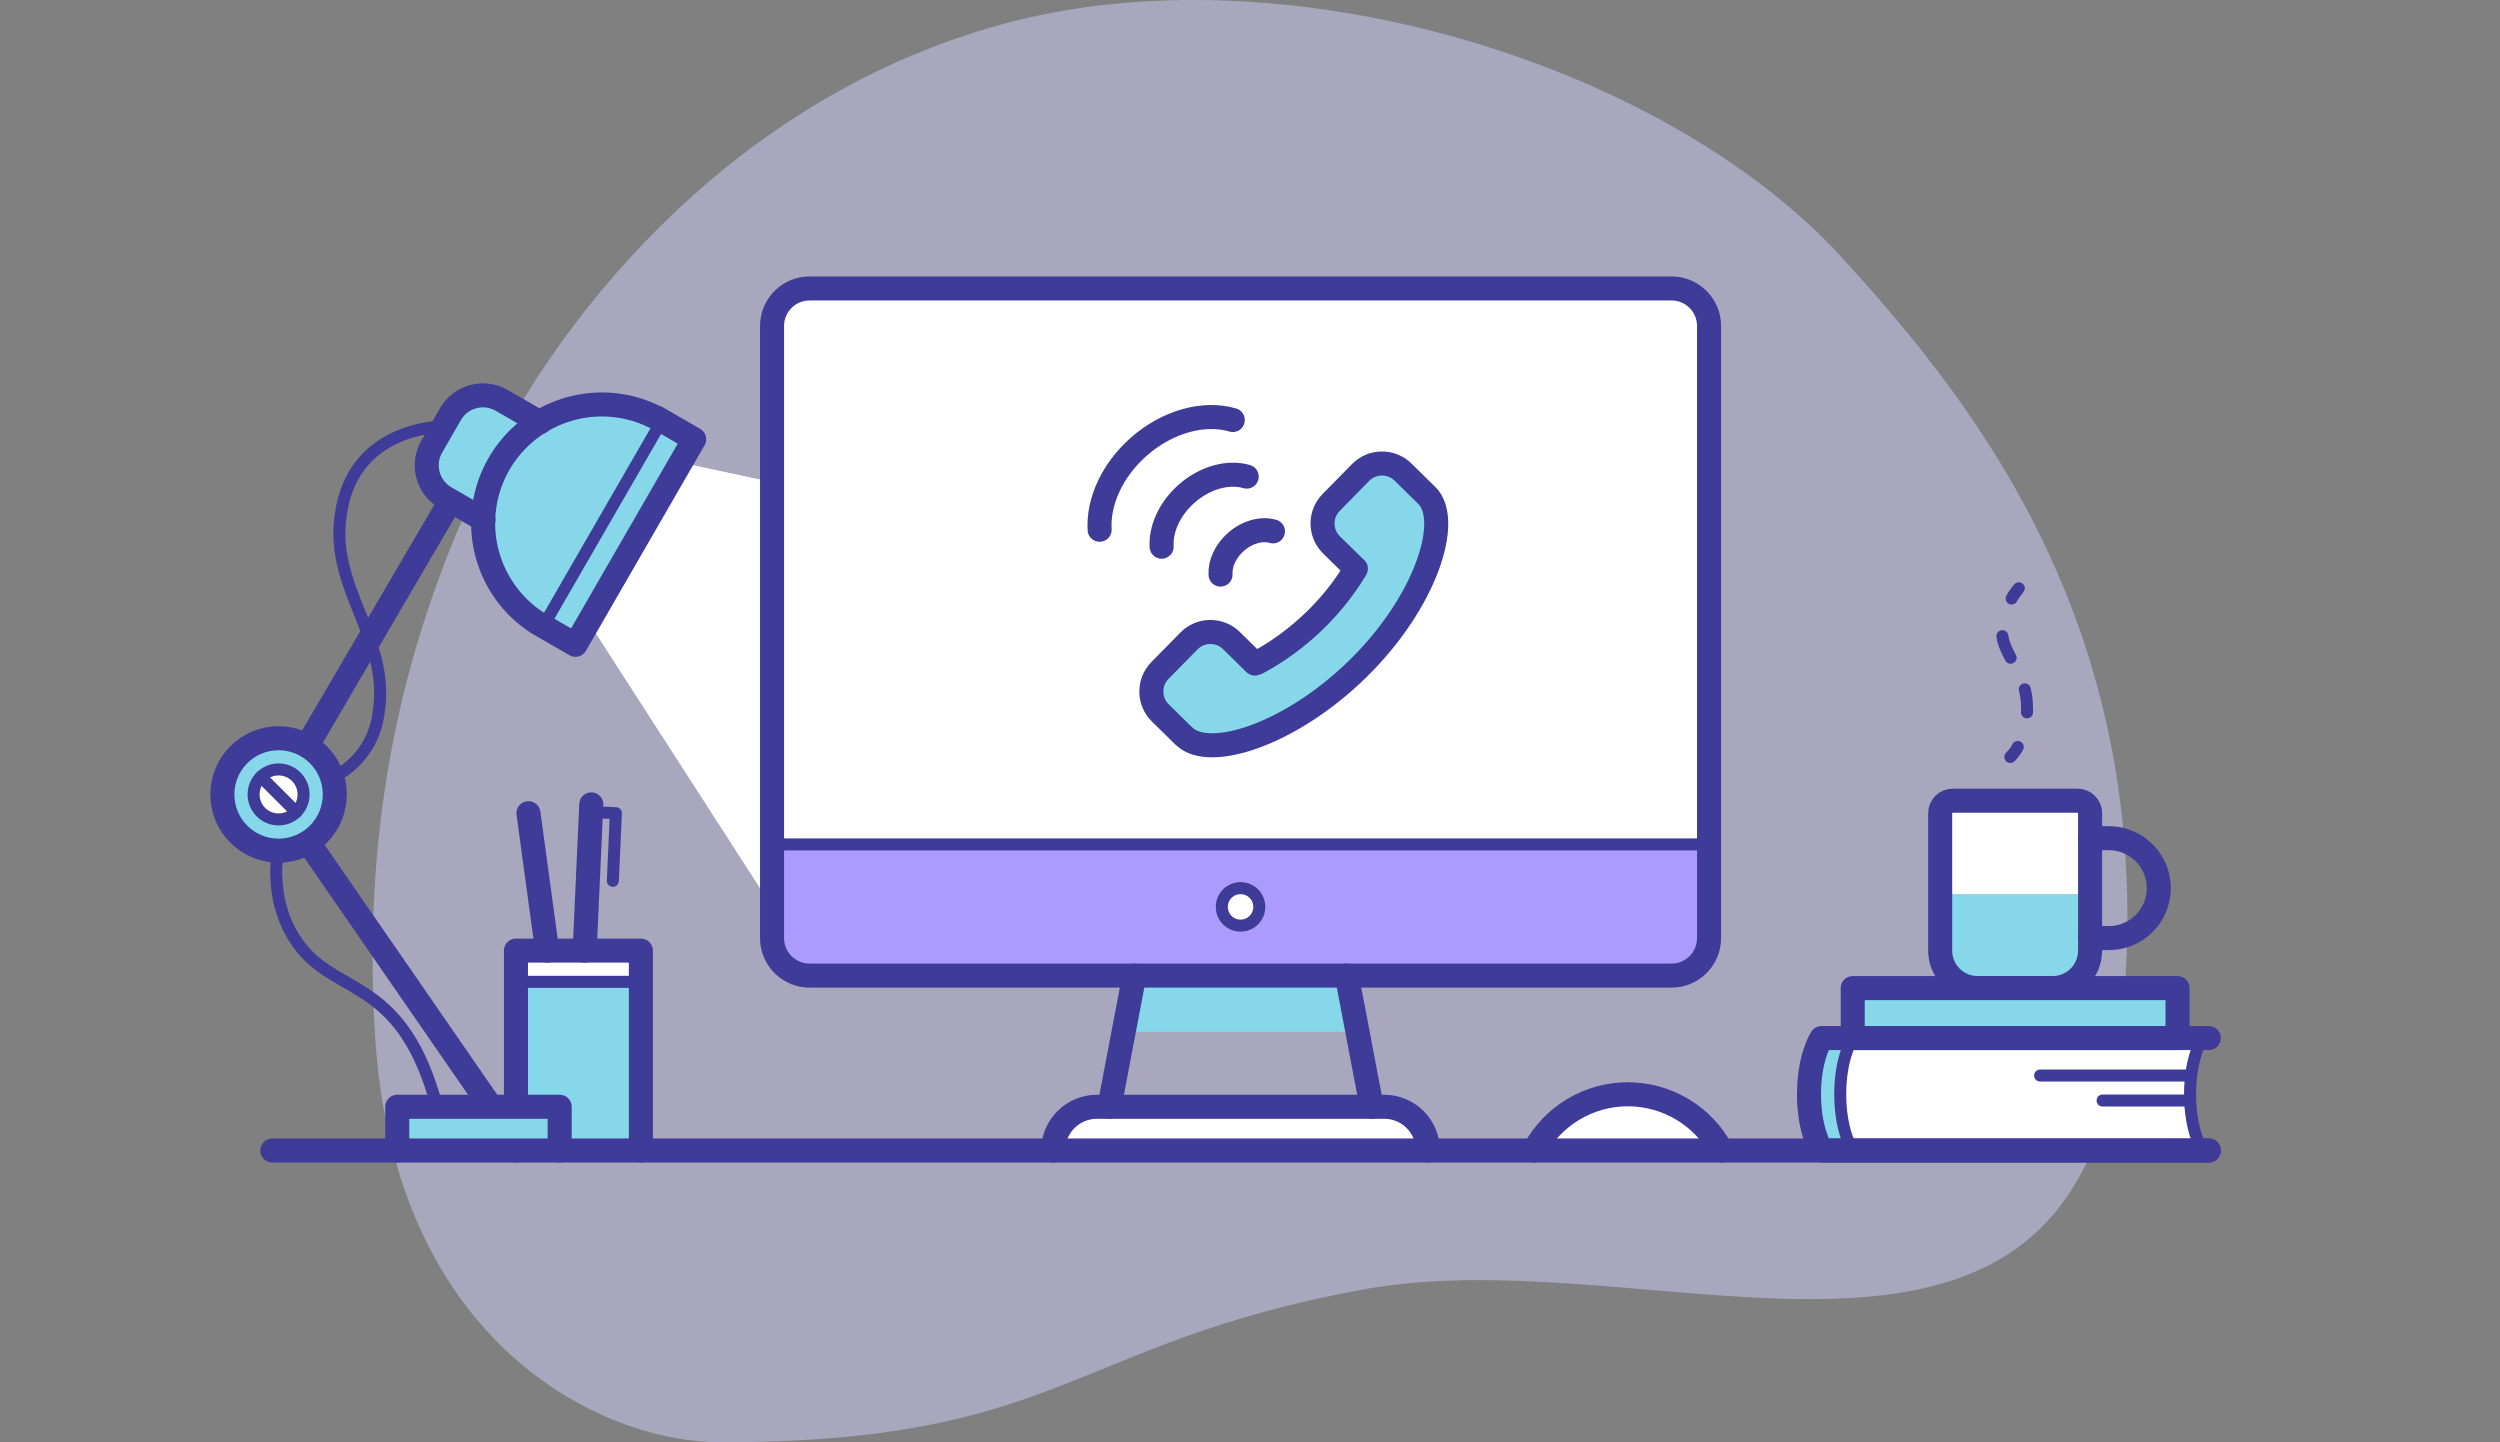 <svg width="416" height="240" viewBox="0 0 416 240" fill="none" xmlns="http://www.w3.org/2000/svg">
<rect x="0" y="0" width="416" height="240" fill="#808080" stroke="none"/>
<path opacity="0.5" d="M166.494 4.107C119.275 17.167 91.329 55.723 80.407 78.734C69.486 101.744 59.85 131.566 62.419 172.462C65.632 223.582 100.074 240 119.88 240C176.773 240 178.058 223.511 226.884 214.556C275.709 205.601 344.638 241.688 352.802 172.462C360.512 107.092 329.354 67.912 306.547 42.912C276.994 10.518 213.714 -8.953 166.494 4.107Z" fill="#D1CFFC"/>
<path d="M226.178 171.693L224.099 162.338H188.758L186.679 171.693H226.178Z" fill="#86D7EA"/>
<path d="M277.679 48H134.237C130.792 48 128 50.792 128 54.237V156.102C128 159.546 130.792 162.338 134.237 162.338H277.679C281.124 162.338 283.916 159.546 283.916 156.102V54.237C283.916 50.792 281.124 48 277.679 48Z" fill="white"/>
<rect x="191" y="115.602" width="16.267" height="13.144" transform="rotate(-45.5 191 115.602)" fill="#86D7EA"/>
<rect x="219" y="88.602" width="16.267" height="13.144" transform="rotate(-45.5 219 88.602)" fill="#86D7EA"/>
<rect x="199" y="117.406" width="33.467" height="9.705" transform="rotate(-34.5 199 117.406)" fill="#86D7EA"/>
<rect x="219" y="105.836" width="25.964" height="9.705" transform="rotate(-59.5 219 105.836)" fill="#86D7EA"/>
<path fill-rule="evenodd" clip-rule="evenodd" d="M220.164 92.101C217.407 89.391 217.368 84.959 220.078 82.202L224.973 77.221C227.683 74.463 232.115 74.424 234.872 77.134L238.758 80.953C238.783 80.977 238.806 81.001 238.829 81.026C238.854 81.049 238.879 81.073 238.903 81.098C240.432 82.654 240.991 84.882 240.988 87.179C240.985 89.507 240.411 92.17 239.374 94.956C237.295 100.536 233.238 106.924 227.414 112.647C221.594 118.366 215.124 122.381 209.495 124.435C206.686 125.46 204.005 126.026 201.67 126.02C199.466 126.015 197.321 125.492 195.789 124.071C195.711 124.014 195.636 123.951 195.565 123.881L191.678 120.061C188.921 117.351 188.882 112.919 191.592 110.162L196.416 105.253C199.125 102.496 203.557 102.457 206.315 105.167L209.198 108C212.039 106.382 214.905 104.26 217.568 101.643C219.74 99.509 221.571 97.236 223.061 94.947L220.164 92.101ZM209.593 112.25C208.869 112.563 207.996 112.427 207.398 111.84L203.511 108.02C202.329 106.859 200.43 106.875 199.269 108.057L194.445 112.966C193.283 114.147 193.3 116.047 194.482 117.208L198.202 120.864C198.285 120.926 198.365 120.995 198.44 121.071C198.933 121.573 199.927 122.016 201.68 122.02C203.403 122.025 205.602 121.597 208.124 120.677C213.158 118.84 219.152 115.158 224.61 109.794C230.063 104.436 233.773 98.533 235.625 93.56C236.553 91.068 236.986 88.888 236.988 87.173C236.991 85.429 236.555 84.416 236.05 83.901C236.034 83.886 236.019 83.87 236.004 83.853C235.987 83.838 235.971 83.822 235.955 83.806L232.068 79.987C230.887 78.826 228.987 78.843 227.826 80.024L222.931 85.005C221.77 86.187 221.786 88.086 222.968 89.248L226.75 92.964C227.614 93.554 227.883 94.721 227.342 95.634C225.546 98.67 223.22 101.697 220.371 104.496C217.134 107.678 213.609 110.205 210.12 112.058C209.95 112.149 209.773 112.212 209.593 112.25Z" fill="#3F3B98"/>
<path d="M182.978 88.15C182.703 83.572 184.999 78.306 189.462 74.358C194.326 70.055 200.43 68.496 205.133 69.889" stroke="#3F3B98" stroke-width="4" stroke-linecap="round"/>
<path d="M193.297 90.973C193.121 88.048 194.588 84.684 197.439 82.162C200.547 79.412 204.447 78.417 207.451 79.306" stroke="#3F3B98" stroke-width="4" stroke-linecap="round"/>
<path d="M203.098 95.609C202.989 93.807 203.893 91.734 205.65 90.179C207.565 88.485 209.969 87.871 211.82 88.42" stroke="#3F3B98" stroke-width="4" stroke-linecap="round"/>
<path d="M175.245 191.442C175.245 189.512 176.012 187.662 177.376 186.297C178.741 184.933 180.592 184.166 182.521 184.166H230.335C232.265 184.166 234.116 184.933 235.48 186.297C236.845 187.662 237.611 189.512 237.611 191.442" fill="white"/>
<path d="M175.245 191.442C175.245 189.512 176.012 187.662 177.376 186.297C178.741 184.933 180.592 184.166 182.521 184.166H230.335C232.265 184.166 234.116 184.933 235.48 186.297C236.845 187.662 237.611 189.512 237.611 191.442V191.442" stroke="#3F3B98" stroke-width="4" stroke-linecap="round" stroke-linejoin="round"/>
<path d="M255.282 191.443C256.789 188.617 259.036 186.254 261.782 184.606C264.528 182.958 267.671 182.088 270.874 182.088C274.076 182.088 277.219 182.958 279.965 184.606C282.711 186.254 284.958 188.617 286.465 191.443" fill="white"/>
<path d="M255.282 191.443C256.789 188.617 259.036 186.254 261.782 184.606C264.528 182.958 267.671 182.088 270.874 182.088C274.076 182.088 277.219 182.958 279.965 184.606C282.711 186.254 284.958 188.617 286.465 191.443" stroke="#3F3B98" stroke-width="4" stroke-linecap="round" stroke-linejoin="round"/>
<path d="M278.15 162.338L134.707 162.338C133.053 162.338 131.467 161.681 130.297 160.511C129.127 159.342 128.47 157.755 128.47 156.101V140.51L284.386 140.51V156.101C284.386 157.755 283.729 159.342 282.56 160.511C281.39 161.681 279.804 162.338 278.15 162.338Z" fill="#AA9BFD"/>
<path d="M98.327 104.131L128.471 150.906V80.224L113.918 77.106L98.327 104.131Z" fill="white"/>
<path d="M109.22 69.486C104.711 67.155 99.477 66.65 94.605 68.077C89.733 69.503 85.597 72.75 83.056 77.145C80.515 81.54 79.764 86.744 80.958 91.678C82.153 96.612 85.201 100.896 89.471 103.642L90.375 104.161L110.125 69.954L109.22 69.486Z" fill="#86D7EA"/>
<path d="M110.122 69.994L90.373 104.201L95.774 107.319L115.523 73.113L110.122 69.994Z" fill="#86D7EA"/>
<path d="M85.854 191.442V158.18H106.642V191.442" fill="#86D7EA"/>
<path d="M106.642 158.18H85.854V163.377H106.642V158.18Z" fill="white"/>
<path d="M87.933 135.312L91.051 158.18" stroke="#3F3B98" stroke-width="4" stroke-linecap="round" stroke-linejoin="round"/>
<path d="M85.854 163.377H106.642" stroke="#3F3B98" stroke-width="2" stroke-linecap="round" stroke-linejoin="round"/>
<path d="M98.389 133.848L97.287 158.181" stroke="#3F3B98" stroke-width="4" stroke-linecap="round" stroke-linejoin="round"/>
<path d="M101.975 146.571L102.484 135.314L98.337 135.127" stroke="#3F3B98" stroke-width="2" stroke-linecap="round" stroke-linejoin="round"/>
<path d="M85.854 191.442V158.18H106.642V191.442" stroke="#3F3B98" stroke-width="4" stroke-linecap="round" stroke-linejoin="round"/>
<path d="M66.104 191.442V184.166H93.13V191.442" fill="#86D7EA"/>
<path d="M66.104 191.442V184.166H93.13V191.442" stroke="#3F3B98" stroke-width="4" stroke-linecap="round" stroke-linejoin="round"/>
<path d="M278.15 48H134.707C131.263 48 128.47 50.792 128.47 54.237V156.102C128.47 159.546 131.263 162.338 134.707 162.338H278.15C281.594 162.338 284.386 159.546 284.386 156.102V54.237C284.386 50.792 281.594 48 278.15 48Z" stroke="#3F3B98" stroke-width="4" stroke-linecap="round" stroke-linejoin="round"/>
<path d="M224.099 162.338L228.257 184.166" stroke="#3F3B98" stroke-width="4" stroke-linecap="round" stroke-linejoin="round"/>
<path d="M184.6 184.166L188.758 162.338" stroke="#3F3B98" stroke-width="4" stroke-linecap="round" stroke-linejoin="round"/>
<path d="M55.294 129.418C57.371 128.414 59.163 126.905 60.507 125.029C61.851 123.154 62.703 120.971 62.986 118.681C65.064 106.208 54.67 97.892 56.749 85.419C58.828 70.867 73.764 70.971 73.764 70.971" stroke="#3F3B98" stroke-width="2" stroke-linecap="round" stroke-linejoin="round"/>
<path d="M75.064 83.176L51.084 124.119" stroke="#3F3B98" stroke-width="4" stroke-linejoin="round"/>
<path d="M89.814 70.276L83.473 66.617C82.041 65.792 80.339 65.57 78.743 65.999C77.147 66.427 75.786 67.472 74.96 68.904L71.842 74.309C71.016 75.74 70.792 77.44 71.219 79.036C71.646 80.632 72.688 81.994 74.118 82.822L80.459 86.481" fill="#86D7EA"/>
<path d="M89.814 70.276L83.473 66.617C82.041 65.792 80.339 65.57 78.743 65.999C77.147 66.427 75.786 67.472 74.96 68.904L71.842 74.309C71.016 75.74 70.792 77.44 71.219 79.036C71.646 80.632 72.688 81.994 74.118 82.822L80.459 86.481" stroke="#3F3B98" stroke-width="4" stroke-linecap="round" stroke-linejoin="round"/>
<path d="M90.375 104.214L110.124 70.006" stroke="#3F3B98" stroke-width="2" stroke-linecap="round" stroke-linejoin="round"/>
<path d="M51.282 140.146L81.696 184.167" stroke="#3F3B98" stroke-width="4" stroke-linejoin="round"/>
<path d="M46.355 141.55C51.522 141.55 55.71 137.361 55.71 132.195C55.71 127.028 51.522 122.84 46.355 122.84C41.188 122.84 37 127.028 37 132.195C37 137.361 41.188 141.55 46.355 141.55Z" fill="#86D7EA" stroke="#3F3B98" stroke-width="4" stroke-linecap="round" stroke-linejoin="round"/>
<path d="M46.355 136.353C48.651 136.353 50.513 134.491 50.513 132.195C50.513 129.899 48.651 128.037 46.355 128.037C44.059 128.037 42.197 129.899 42.197 132.195C42.197 134.491 44.059 136.353 46.355 136.353Z" fill="white" stroke="#3F3B98" stroke-width="2" stroke-linecap="round" stroke-linejoin="round"/>
<path d="M46.272 141.551C46.272 141.551 44.276 150.906 50.513 158.182C56.895 165.624 67.144 163.379 72.726 184.168" stroke="#3F3B98" stroke-width="2" stroke-linecap="round" stroke-linejoin="round"/>
<path d="M206.428 154.024C208.151 154.024 209.547 152.628 209.547 150.905C209.547 149.183 208.151 147.787 206.428 147.787C204.706 147.787 203.31 149.183 203.31 150.905C203.31 152.628 204.706 154.024 206.428 154.024Z" fill="white" stroke="#3F3B98" stroke-width="2" stroke-linecap="round" stroke-linejoin="round"/>
<path d="M109.21 69.507C104.7 67.177 99.466 66.672 94.594 68.098C89.722 69.524 85.587 72.772 83.046 77.166C80.505 81.561 79.754 86.765 80.948 91.699C82.142 96.633 85.191 100.917 89.461 103.663V103.663L95.76 107.301L115.509 73.093L109.21 69.455V69.507Z" stroke="#3F3B98" stroke-width="4" stroke-linecap="round" stroke-linejoin="round"/>
<path d="M324.925 133.234H345.713C346.265 133.234 346.793 133.453 347.183 133.843C347.573 134.233 347.792 134.762 347.792 135.313V148.826H322.846V135.313C322.846 134.762 323.065 134.233 323.455 133.843C323.844 133.453 324.373 133.234 324.925 133.234Z" fill="white"/>
<path d="M366.502 172.732H308.294C308.294 172.732 306.215 175.851 306.215 182.087C306.215 188.324 308.294 191.442 308.294 191.442H366.502C366.502 191.442 364.423 188.324 364.423 182.087C364.423 175.851 366.502 172.732 366.502 172.732Z" fill="white"/>
<path d="M308.293 172.732H303.096C303.096 172.732 301.017 175.851 301.017 182.087C301.017 188.324 303.096 191.442 303.096 191.442H308.293C308.293 191.442 306.214 188.324 306.214 182.087C306.214 175.851 308.293 172.732 308.293 172.732Z" fill="#86D7EA"/>
<path d="M322.846 148.826H347.792V158.181C347.792 159.835 347.135 161.421 345.966 162.591C344.796 163.761 343.21 164.418 341.556 164.418H329.082C327.428 164.418 325.842 163.761 324.672 162.591C323.503 161.421 322.846 159.835 322.846 158.181V148.826Z" fill="#86D7EA"/>
<path d="M324.925 133.234H345.713C346.265 133.234 346.793 133.453 347.183 133.843C347.573 134.233 347.792 134.762 347.792 135.313V158.181C347.792 159.835 347.135 161.421 345.966 162.591C344.796 163.76 343.21 164.418 341.556 164.418H329.082C327.428 164.418 325.842 163.76 324.672 162.591C323.503 161.421 322.846 159.835 322.846 158.181V135.313C322.846 134.762 323.065 134.233 323.455 133.843C323.844 133.453 324.373 133.234 324.925 133.234Z" stroke="#3F3B98" stroke-width="4" stroke-linecap="round" stroke-linejoin="round"/>
<path d="M347.792 139.471H350.91C353.116 139.471 355.231 140.347 356.79 141.906C358.35 143.466 359.226 145.581 359.226 147.786C359.226 149.992 358.35 152.107 356.79 153.666C355.231 155.226 353.116 156.102 350.91 156.102H347.792" stroke="#3F3B98" stroke-width="4" stroke-linecap="round" stroke-linejoin="round"/>
<path d="M362.344 164.418H308.294V172.733H362.344V164.418Z" fill="#86D7EA" stroke="#3F3B98" stroke-width="4" stroke-linecap="round" stroke-linejoin="round"/>
<path d="M367.541 191.442H303.096C303.096 191.442 301.017 188.324 301.017 182.087C301.017 175.851 303.096 172.732 303.096 172.732H367.541" stroke="#3F3B98" stroke-width="4" stroke-linecap="round" stroke-linejoin="round"/>
<path d="M366.502 191.442C366.502 191.442 364.423 188.324 364.423 182.087C364.423 175.851 366.502 172.732 366.502 172.732" stroke="#3F3B98" stroke-width="2" stroke-linecap="round" stroke-linejoin="round"/>
<path d="M308.294 191.442C308.294 191.442 306.215 188.324 306.215 182.087C306.215 175.851 308.294 172.732 308.294 172.732" stroke="#3F3B98" stroke-width="2" stroke-linecap="round" stroke-linejoin="round"/>
<path d="M364.61 178.969H339.477" stroke="#3F3B98" stroke-width="2" stroke-linecap="round" stroke-linejoin="round"/>
<path d="M364.444 183.127H349.871" stroke="#3F3B98" stroke-width="2" stroke-linecap="round" stroke-linejoin="round"/>
<path d="M334.519 125.958C335.014 125.47 335.431 124.909 335.756 124.295" stroke="#3F3B98" stroke-width="2" stroke-linecap="round" stroke-linejoin="round"/>
<path d="M337.294 118.536C337.294 118.245 337.294 117.943 337.294 117.642C337.294 111.79 333.136 109.025 333.136 105.023C333.142 104.119 333.272 103.22 333.521 102.352" stroke="#3F3B98" stroke-width="2" stroke-linecap="round" stroke-linejoin="round" stroke-dasharray="3.86 5.78"/>
<path d="M334.737 99.597C335.076 98.992 335.473 98.421 335.922 97.893" stroke="#3F3B98" stroke-width="2" stroke-linecap="round" stroke-linejoin="round"/>
<path d="M128.47 140.51H284.386" stroke="#3F3B98" stroke-width="2" stroke-linecap="round" stroke-linejoin="round"/>
<path d="M43.413 129.254L49.296 135.137" stroke="#3F3B98" stroke-width="2" stroke-linecap="round" stroke-linejoin="round"/>
<path d="M45.316 191.443H367.541" stroke="#3F3B98" stroke-width="4" stroke-linecap="round" stroke-linejoin="round"/>
</svg>
